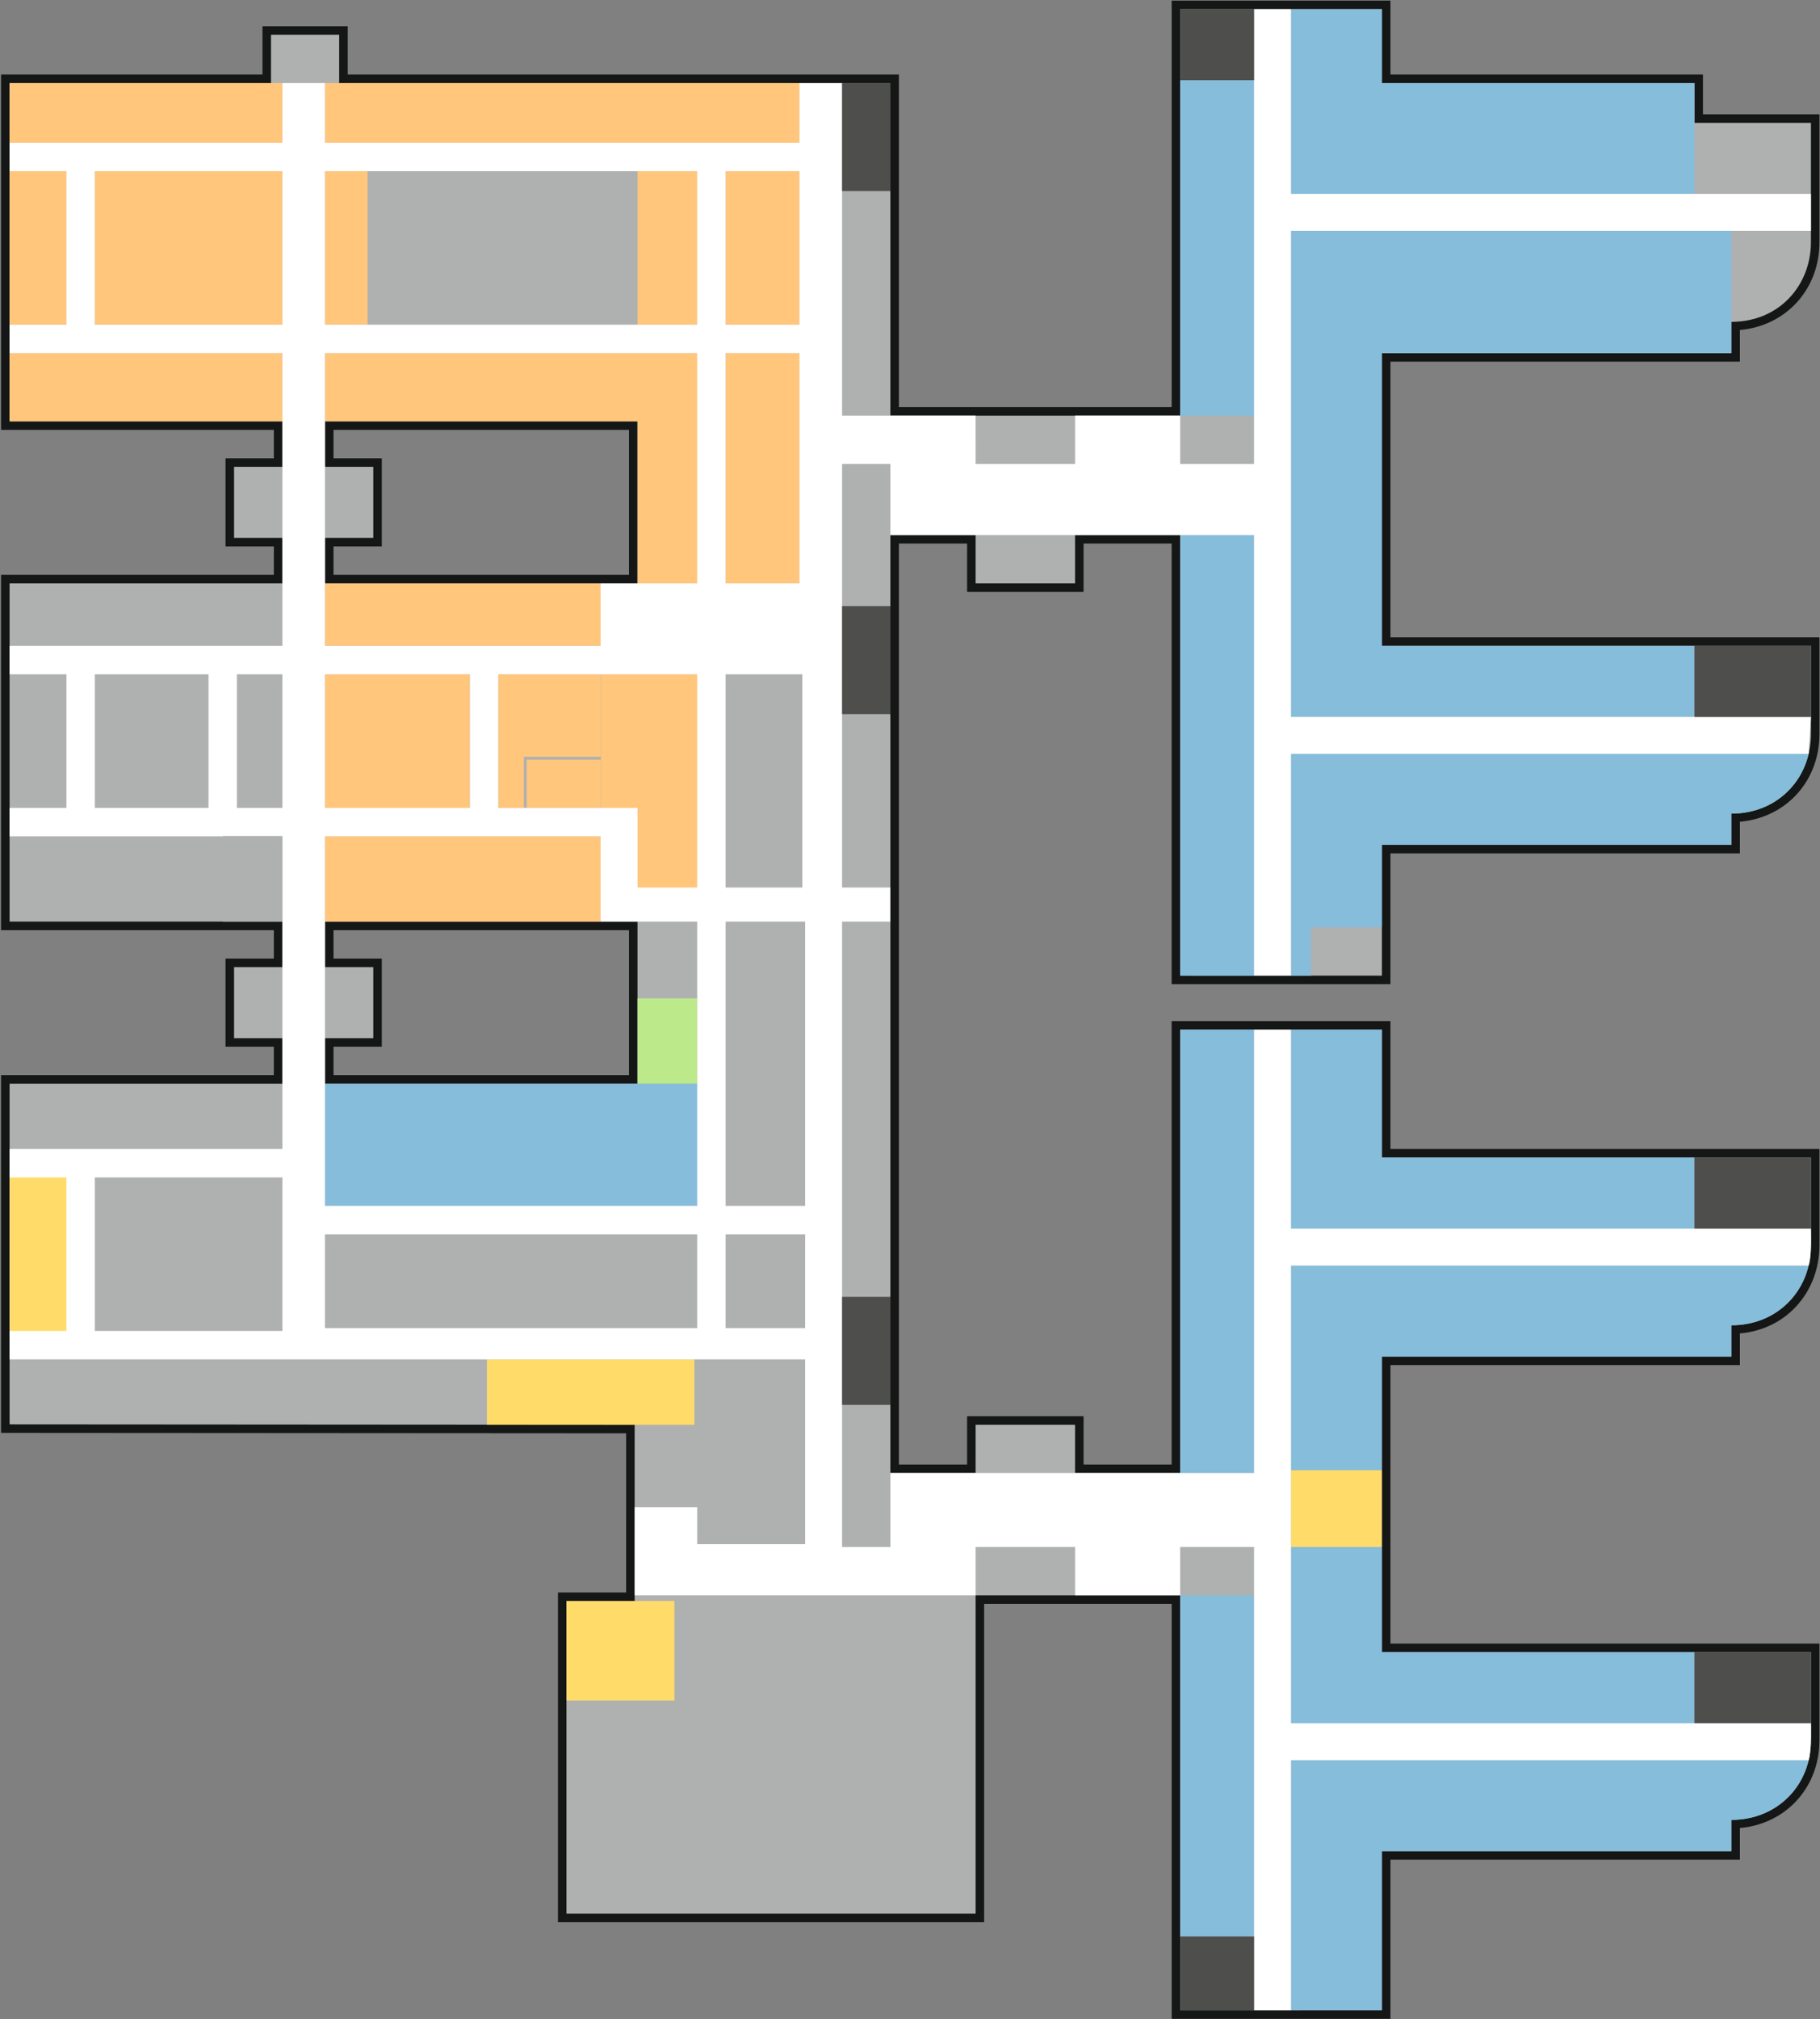 <?xml version="1.0" encoding="UTF-8" standalone="no"?>
<svg width="1524px" height="1690px" viewBox="0 0 1524 1690" version="1.1" xmlns="http://www.w3.org/2000/svg" xmlns:xlink="http://www.w3.org/1999/xlink">
    <rect x="0" y="0" width="1524" height="1690" fill="#808080" stroke="none"/>
    <!-- Generator: Sketch 39 (31667) - http://www.bohemiancoding.com/sketch -->
    <title>Group</title>
    <desc>Created with Sketch.</desc>
    <defs></defs>
    <g id="Page-4" stroke="none" stroke-width="1" fill="none" fill-rule="evenodd">
        <g id="Group" transform="translate(761.187, 844.764) rotate(-270) translate(-761.187, -844.764) translate(-87.764, 81.764)">
            <path d="M810.044,1248.492 L810.044,1208.048 L876.663,1208.048 L876.663,1248.487 L907.579,1248.492 L907.579,993.931 L779.109,993.931 L779.109,1248.492 L810.044,1248.492 M488.854,1248.502 L488.854,993.931 L360.389,993.931 L360.389,1248.492 L391.319,1248.492 L391.319,1208.048 L457.938,1208.048 L457.938,1248.487 L488.854,1248.502 M907.579,1519.715 L907.579,1291.316 L876.663,1291.32 L876.663,1331.769 L810.044,1331.769 L810.044,1291.32 L779.109,1291.316 L779.109,1519.715 L488.854,1519.715 L488.864,1291.325 L457.938,1291.32 L457.938,1331.769 L391.314,1331.769 L391.314,1291.32 L360.389,1291.325 L360.389,1519.715 L70.134,1519.715 L70.139,1300.839 L29.69,1300.839 L29.69,1236.599 L70.139,1236.599 L70.134,775.051 L348.495,775.051 L348.495,539.522 L8.279,539.517 L8.279,363.465 L70.144,363.465 L70.148,101.756 L103.439,101.76 L103.434,4.216 L206.93,4.216 C245.743,4.225 275.3,32.618 277.036,70.835 L303.283,70.835 L303.283,363.469 L541.191,363.469 L541.191,4.22 L618.521,4.216 C637.253,4.216 654.706,11.006 667.673,23.343 C680.424,35.475 687.792,52.227 688.622,70.835 L714.874,70.835 L714.874,363.469 L824.321,363.469 L824.321,539.522 L455.554,539.522 L455.554,620.41 L496.002,620.41 L496.002,710.816 L455.554,710.816 L455.554,775.051 L1233.523,775.051 L1233.523,710.816 L1193.079,710.816 L1193.079,620.41 L1233.528,620.41 L1233.523,539.522 L862.386,539.522 L862.386,363.469 L969.434,363.469 L969.434,4.22 L1046.531,4.216 C1065.272,4.216 1082.764,11.006 1095.787,23.338 C1108.61,35.48 1116.016,52.237 1116.856,70.835 L1143.108,70.835 L1143.108,363.469 L1383.4,363.469 L1383.4,4.22 L1460.725,4.216 C1480.096,4.216 1497.888,11.345 1510.835,24.292 C1522.981,36.443 1530.006,52.857 1530.826,70.835 L1557.078,70.835 L1557.078,363.469 L1690.312,363.469 L1690.317,539.522 L1342.966,539.522 L1342.966,703.677 L1609.425,703.677 L1609.425,1053.412 L1340.581,1053.412 L1340.581,996.311 L1200.209,996.306 L1199.865,1519.715 L907.579,1519.715" id="Fill-1731" fill="#AFB0B0"></path>
            <path d="M363.956,997.503 L485.287,997.503 L485.287,1244.935 L461.505,1244.925 L461.505,1204.481 L387.752,1204.481 L387.752,1244.925 L363.956,1244.925 L363.956,997.503 M782.676,997.503 L904.007,997.503 L904.007,1244.925 L880.23,1244.925 L880.23,1204.481 L806.472,1204.481 L806.472,1244.925 L782.676,1244.925 L782.676,997.503 M1046.526,0.649 L973.006,0.653 L965.867,0.653 L965.867,359.898 L858.814,359.898 L858.814,543.094 L1229.956,543.094 L1229.961,616.847 L1196.651,616.843 L1189.512,616.843 L1189.512,714.387 L1229.956,714.387 L1229.956,771.484 L459.126,771.484 L459.126,714.387 L499.569,714.387 L499.569,616.847 L459.126,616.847 L459.126,543.094 L827.893,543.094 L827.893,359.898 L718.446,359.898 L718.446,67.263 L691.965,67.263 C688.598,28.822 658.154,0.649 618.531,0.649 L544.758,0.653 L537.619,0.653 L537.619,359.898 L306.855,359.898 L306.855,67.268 L280.379,67.268 C277.007,28.827 246.563,0.658 206.93,0.649 L99.862,0.649 L99.862,7.787 L99.872,98.193 L66.581,98.193 L66.581,105.327 L66.572,359.898 L4.712,359.898 L4.712,543.089 L344.924,543.089 L344.924,771.484 L66.562,771.484 L66.562,778.622 L66.567,1233.032 L26.118,1233.032 L26.118,1304.41 L66.567,1304.41 L66.562,1516.148 L66.562,1523.287 L363.956,1523.287 L363.956,1294.892 L387.742,1294.892 L387.742,1335.336 L461.505,1335.336 L461.505,1294.892 L485.292,1294.892 L485.287,1516.148 L485.287,1523.287 L782.676,1523.287 L782.676,1294.887 L806.472,1294.887 L806.472,1335.336 L880.23,1335.336 L880.23,1294.887 L904.007,1294.887 L904.007,1523.287 L1203.427,1523.287 L1203.437,1516.153 L1203.771,999.878 L1337.01,999.883 L1337.01,1056.979 L1612.996,1056.979 L1612.996,700.114 L1346.538,700.114 L1346.538,543.089 L1693.884,543.089 L1693.884,535.955 L1693.879,367.036 L1693.879,359.898 L1560.645,359.898 L1560.645,67.263 L1534.164,67.263 C1532.619,49.733 1525.366,33.782 1513.358,21.769 C1499.734,8.155 1481.045,0.649 1460.73,0.649 L1386.967,0.653 L1379.828,0.653 L1379.828,359.898 L1146.679,359.898 L1146.679,67.268 L1120.194,67.268 C1118.61,49.104 1110.957,32.785 1098.243,20.749 C1084.552,7.787 1066.188,0.649 1046.526,0.649 M356.817,1252.064 L394.886,1252.064 L394.886,1211.615 L454.371,1211.615 L454.371,1252.059 L492.421,1252.073 L492.421,990.364 L356.817,990.364 L356.817,1252.064 M775.542,1252.064 L813.611,1252.064 L813.611,1211.615 L873.091,1211.615 L873.091,1252.059 L911.151,1252.064 L911.151,990.364 L775.542,990.364 L775.542,1252.064 M1046.526,7.783 C1082.211,7.787 1113.374,33.963 1113.365,74.402 L1139.536,74.402 L1139.536,367.036 L1386.967,367.036 L1386.967,7.787 L1460.73,7.787 C1498.799,7.787 1527.345,36.333 1527.34,74.402 L1553.506,74.402 L1553.506,367.036 L1686.74,367.036 L1686.75,535.955 L1339.394,535.955 L1339.394,707.249 L1605.857,707.249 L1605.857,1049.845 L1344.148,1049.845 L1344.148,992.744 L1196.642,992.739 L1196.298,1516.148 L911.151,1516.148 L911.151,1287.748 L873.091,1287.753 L873.091,1328.202 L813.611,1328.202 L813.611,1287.753 L775.542,1287.748 L775.542,1516.148 L492.421,1516.148 L492.431,1287.758 L454.371,1287.753 L454.371,1328.202 L394.881,1328.202 L394.881,1287.753 L356.817,1287.758 L356.817,1516.148 L73.701,1516.148 L73.706,1297.272 L33.257,1297.272 L33.257,1240.171 L73.706,1240.171 L73.701,778.622 L352.063,778.622 L352.063,535.955 L11.85,535.95 L11.85,367.032 L73.711,367.032 L73.715,105.327 L107.006,105.332 L107.006,7.787 L206.93,7.783 C242.62,7.792 273.55,33.968 273.55,74.402 L299.711,74.402 L299.711,367.036 L544.758,367.036 L544.758,7.787 L618.531,7.787 C654.215,7.787 685.136,33.968 685.136,74.402 L711.302,74.402 L711.302,367.036 L820.754,367.036 L820.754,535.955 L451.987,535.955 L451.987,623.981 L492.431,623.981 L492.431,707.249 L451.987,707.249 L451.987,778.622 L1237.09,778.622 L1237.09,707.249 L1196.651,707.249 L1196.651,623.981 L1237.095,623.981 L1237.09,535.955 L865.953,535.955 L865.953,367.036 L973.006,367.036 L973.006,7.787 L1046.526,7.783" id="Fill-1732" fill="#151616"></path>
            <polygon id="Fill-1736" fill="#FFC67C" points="147.459 1516.148 275.929 1516.148 275.929 1468.564 147.459 1468.564"></polygon>
            <polyline id="Fill-1737" fill="#85BDDB" points="166.491 443.165 11.836 443.165 11.836 367.032 73.706 367.032 73.706 105.327 166.491 105.327"></polyline>
            <polyline id="Fill-1738" fill="#85BDDB" points="451.987 443.165 604.248 443.165 604.248 105.323 544.772 105.323 544.772 367.036 451.987 367.032"></polyline>
            <path d="M1686.75,443.165 L1477.387,443.165 L1477.387,9.69 C1505.766,16.276 1527.354,41.088 1527.354,74.392 L1553.52,74.392 L1553.52,367.032 L1686.75,367.032" id="Fill-1739" fill="#85BDDB"></path>
            <path d="M1234.715,443.165 L1063.417,443.165 L1063.417,9.69 C1091.796,16.276 1113.384,41.088 1113.384,74.392 L1139.545,74.392 L1139.545,367.032 L1234.715,367.032" id="Fill-1740" fill="#85BDDB"></path>
            <path d="M820.75,443.165 L635.178,443.165 L635.178,9.69 C663.557,16.276 685.145,41.088 685.145,74.392 L711.307,74.392 L711.307,367.032 L780.306,367.032 L780.306,426.512 L820.75,426.507" id="Fill-1741" fill="#85BDDB"></path>
            <polyline id="Fill-1742" fill="#85BDDB" points="392.511 443.165 197.426 443.165 197.426 74.392 299.725 74.392 299.725 367.032 392.511 367.032"></polyline>
            <polygon id="Fill-1743" fill="#FFC67C" points="147.459 916.611 275.929 916.611 275.929 854.746 147.459 854.746"></polygon>
            <polygon id="Fill-1744" fill="#FFC67C" points="147.459 990.364 275.929 990.364 275.929 938.018 147.459 938.018"></polygon>
            <polygon id="Fill-1745" fill="#FFC67C" points="639.933 1083.145 680.383 1083.145 680.383 1021.285 639.933 1021.285"></polygon>
            <polyline id="Fill-1746" fill="#FFC67C" points="680.381 1106.937 568.564 1106.937 568.564 1021.285 637.558 1021.285 637.558 1085.52 680.381 1085.52"></polyline>
            <polygon id="Fill-1747" fill="#FFDB6A" points="1344.158 1049.84 1427.43 1049.84 1427.43 959.434 1344.158 959.434"></polygon>
            <polygon id="Fill-1748" fill="#FFDB6A" points="1141.93 1116.455 1196.651 1116.455 1196.651 942.777 1141.93 942.777"></polygon>
            <polygon id="Fill-1749" fill="#FFC67C" points="568.564 1021.07 747.42 1021.07 747.42 935.138 568.564 935.138"></polygon>
            <polygon id="Fill-1750" fill="#BCEA8B" points="839.777 990.36 911.151 990.36 911.151 940.398 839.777 940.398"></polygon>
            <polygon id="Fill-1751" fill="#85BDDB" points="911.151 1252.064 1013.455 1252.064 1013.455 938.018 911.151 938.018"></polygon>
            <polygon id="Fill-1752" fill="#FFC67C" points="704.173 1252.064 775.547 1252.064 775.547 1021.29 704.173 1021.29"></polygon>
            <polygon id="Fill-1753" fill="#FFC67C" points="568.564 1252.064 687.515 1252.064 687.515 1130.728 568.564 1130.728"></polygon>
            <polygon id="Fill-1754" fill="#FFC67C" points="492.431 1252.064 544.772 1252.064 544.772 1021.285 492.431 1021.285"></polygon>
            <polygon id="Fill-1755" fill="#FFC67C" points="147.459 1252.064 275.929 1252.064 275.929 1216.373 147.459 1216.373"></polygon>
            <polygon id="Fill-1756" fill="#FFC67C" points="147.459 1444.774 275.929 1444.774 275.929 1287.748 147.459 1287.748"></polygon>
            <polyline id="Fill-1757" fill="#85BDDB" points="1298.955 367.032 1386.981 367.032 1386.986 105.327 1446.462 105.327 1446.452 443.169 1298.955 443.169"></polyline>
            <polyline id="Fill-1758" fill="#85BDDB" points="865.948 367.032 973.011 367.032 973.011 105.327 1032.496 105.327 1032.487 443.169 865.948 443.169"></polyline>
            <polyline id="Fill-1759" fill="#85BDDB" points="1339.394 474.09 1624.89 474.09 1624.88 535.95 1339.394 535.95 1339.394 474.09"></polyline>
            <polyline id="Fill-1760" fill="#85BDDB" points="865.953 474.09 1237.1 474.09 1237.081 535.95 865.953 535.95 865.953 474.09"></polyline>
            <polygon id="Fill-1761" fill="#FFDB6A" points="1234.696 443.165 1298.955 443.165 1298.955 367.032 1234.696 367.032"></polygon>
            <polyline id="Fill-1762" fill="#AFB0B0" points="989.668 1468.56 1118.162 1468.565 1118.162 1516.148 989.668 1516.148"></polyline>
            <polyline id="Fill-1763" fill="#FFDB6A" points="985.372 1458.336 1121.028 1458.341 1121.057 1516.1 985.4 1516.105"></polyline>
            <polygon id="Fill-1764" fill="#85BDDB" points="392.511 443.165 451.987 443.165 451.987 367.032 392.511 367.032"></polygon>
            <polyline id="Fill-1765" fill="#85BDDB" points="451.987 474.09 820.759 474.09 820.745 535.95 451.987 535.95 451.987 474.09"></polyline>
            <polyline id="Fill-1766" fill="#85BDDB" points="71.326 474.09 352.067 474.09 352.053 535.95 71.326 535.95 71.326 474.09"></polyline>
            <polyline id="Fill-1767" fill="#FFC67C" points="299.725 854.746 492.435 854.746 492.431 916.606 299.725 916.606"></polyline>
            <polyline id="Fill-1768" fill="#FFC67C" points="356.826 1252.064 299.725 1252.064 299.725 938.018 492.431 938.018 492.426 990.36 356.826 990.36 356.826 1252.064"></polyline>
            <polygon id="Fill-1769" fill="#FFC67C" points="299.721 1516.148 356.822 1516.148 356.822 1287.748 299.721 1287.748"></polygon>
            <polygon id="Fill-1770" fill="#FFC67C" points="73.706 1516.148 123.668 1516.148 123.668 1287.748 73.706 1287.748"></polygon>
            <polygon id="Fill-1771" fill="#FFC67C" points="73.706 1252.064 123.668 1252.064 123.668 854.751 73.706 854.751"></polygon>
            <path d="M1118.138,1444.774 L989.668,1444.774 L989.668,1287.748 L1118.138,1287.748 L1118.138,1444.774 M704.173,1252.064 L704.173,1021.29 L775.542,1021.29 L775.547,940.398 L1013.455,940.398 L1013.455,1252.064 L775.532,1252.069 L704.173,1252.064 M680.381,990.355 L680.381,1106.937 L568.559,1106.937 L568.559,940.398 L746.991,940.398 L746.991,990.355 L680.381,990.355 M680.381,1252.064 L568.559,1252.064 L568.559,1130.723 L680.381,1130.723 L680.381,1252.064 M680.381,1325.813 L568.559,1325.813 L568.559,1287.748 L680.381,1287.748 L680.381,1325.813 M680.381,1444.764 L568.564,1444.769 L568.564,1349.599 L680.381,1349.599 L680.381,1444.764 M544.772,1252.064 L492.421,1252.069 L299.721,1252.064 L299.721,940.398 L492.431,940.398 L492.426,1021.29 L544.772,1021.29 L544.772,1252.064 M299.721,854.746 L492.426,854.746 L492.426,916.601 L299.721,916.601 L299.721,854.746 M568.559,852.371 L746.996,852.371 L746.996,916.606 L568.559,916.606 L568.559,852.371 M775.547,849.992 L1013.455,849.992 L1013.455,916.606 L775.547,916.606 L775.547,849.992 M1037.246,940.398 L1115.759,940.398 L1115.759,1252.064 L1037.246,1252.064 L1037.246,940.398 M1037.246,849.992 L1115.759,849.992 L1115.759,916.606 L1037.246,916.606 L1037.246,849.992 M275.929,916.606 L147.459,916.606 L147.459,854.751 L275.929,854.751 L275.929,916.606 M275.929,1252.064 L147.459,1252.064 L147.459,940.398 L275.929,940.398 L275.929,1252.064 M275.929,1444.769 L147.459,1444.769 L147.459,1287.748 L275.929,1287.748 L275.929,1444.769 M1686.75,474.085 L1686.75,443.155 L1477.383,443.155 L1477.383,9.609 C1468.193,6.986 1446.448,7.783 1446.448,7.783 L1446.448,443.155 L1063.422,443.155 L1063.422,9.676 C1055.692,6.919 1032.482,7.783 1032.482,7.783 L1032.482,443.155 L865.948,443.16 L865.948,474.085 L1237.081,474.085 L1237.081,778.618 L1298.95,778.618 L1298.95,819.057 L775.547,819.061 L775.547,778.618 L746.987,778.618 L746.987,819.061 L392.506,819.057 L392.506,778.618 L451.982,778.618 L451.982,474.09 L820.745,474.09 L820.745,443.155 L635.164,443.16 L635.164,9.676 L604.239,7.783 L604.239,443.16 L197.407,443.16 L197.407,7.783 L166.482,7.783 L166.482,443.16 L11.846,443.16 L11.846,474.09 L392.497,474.09 L392.497,535.946 L352.053,535.946 L352.053,623.972 L392.506,623.972 L392.506,707.239 L352.063,707.244 L352.063,819.061 L73.706,819.061 L73.706,854.746 L123.663,854.746 L123.663,1252.064 L73.706,1252.064 L73.706,1287.744 L123.663,1287.744 L123.663,1516.143 L147.459,1516.143 L147.459,1468.56 L275.929,1468.56 L275.929,1516.143 L299.721,1516.143 L299.721,1287.748 L544.772,1287.748 L544.772,1516.143 L568.564,1516.143 L568.564,1468.56 L680.381,1468.556 L680.381,1516.138 L704.173,1516.138 L704.173,1287.748 L965.867,1287.748 L965.867,1516.148 L989.663,1516.148 L989.663,1468.565 L1118.138,1468.565 L1118.138,1516.148 L1141.93,1516.148 L1141.93,849.992 L1296.571,849.992 L1296.571,940.398 L1265.641,940.398 L1265.641,992.735 L1339.394,992.735 L1339.394,707.239 L1298.941,707.239 L1298.941,623.972 L1339.385,623.972 L1339.385,535.941 L1298.95,535.941 L1298.95,474.085 L1686.75,474.085" id="Fill-1782" fill="#FFFFFF"></path>
            <polygon id="Fill-1784" fill="#AFB0B0" points="703.896 1337.711 775.547 1337.711 775.547 1287.748 703.896 1287.748"></polygon>
            <polyline id="Fill-1791" fill="#4E4E4D" points="73.706 778.618 164.117 778.618 164.112 819.066 73.706 819.066 73.706 778.618"></polyline>
            <polygon id="Fill-1792" fill="#4E4E4D" points="511.463 819.066 601.873 819.066 601.873 778.62 511.463 778.62"></polygon>
            <polygon id="Fill-1793" fill="#4E4E4D" points="1089.588 819.061 1179.999 819.061 1179.999 778.62 1089.588 778.62"></polygon>
            <polygon id="Fill-1794" fill="#4E4E4D" points="544.772 105.327 604.248 105.327 604.248 7.783 544.772 7.783"></polygon>
            <polygon id="Fill-1795" fill="#4E4E4D" points="973.016 105.327 1032.492 105.327 1032.492 7.783 973.016 7.783"></polygon>
            <polygon id="Fill-1796" fill="#4E4E4D" points="11.846 535.95 71.326 535.95 71.326 474.095 11.846 474.095"></polygon>
            <polygon id="Fill-1797" fill="#4E4E4D" points="1386.981 105.327 1446.457 105.327 1446.457 7.783 1386.981 7.783"></polygon>
            <polygon id="Fill-1798" fill="#4E4E4D" points="1624.89 535.95 1686.745 535.95 1686.745 474.095 1624.89 474.095"></polygon>
        </g>
    </g>
</svg>
